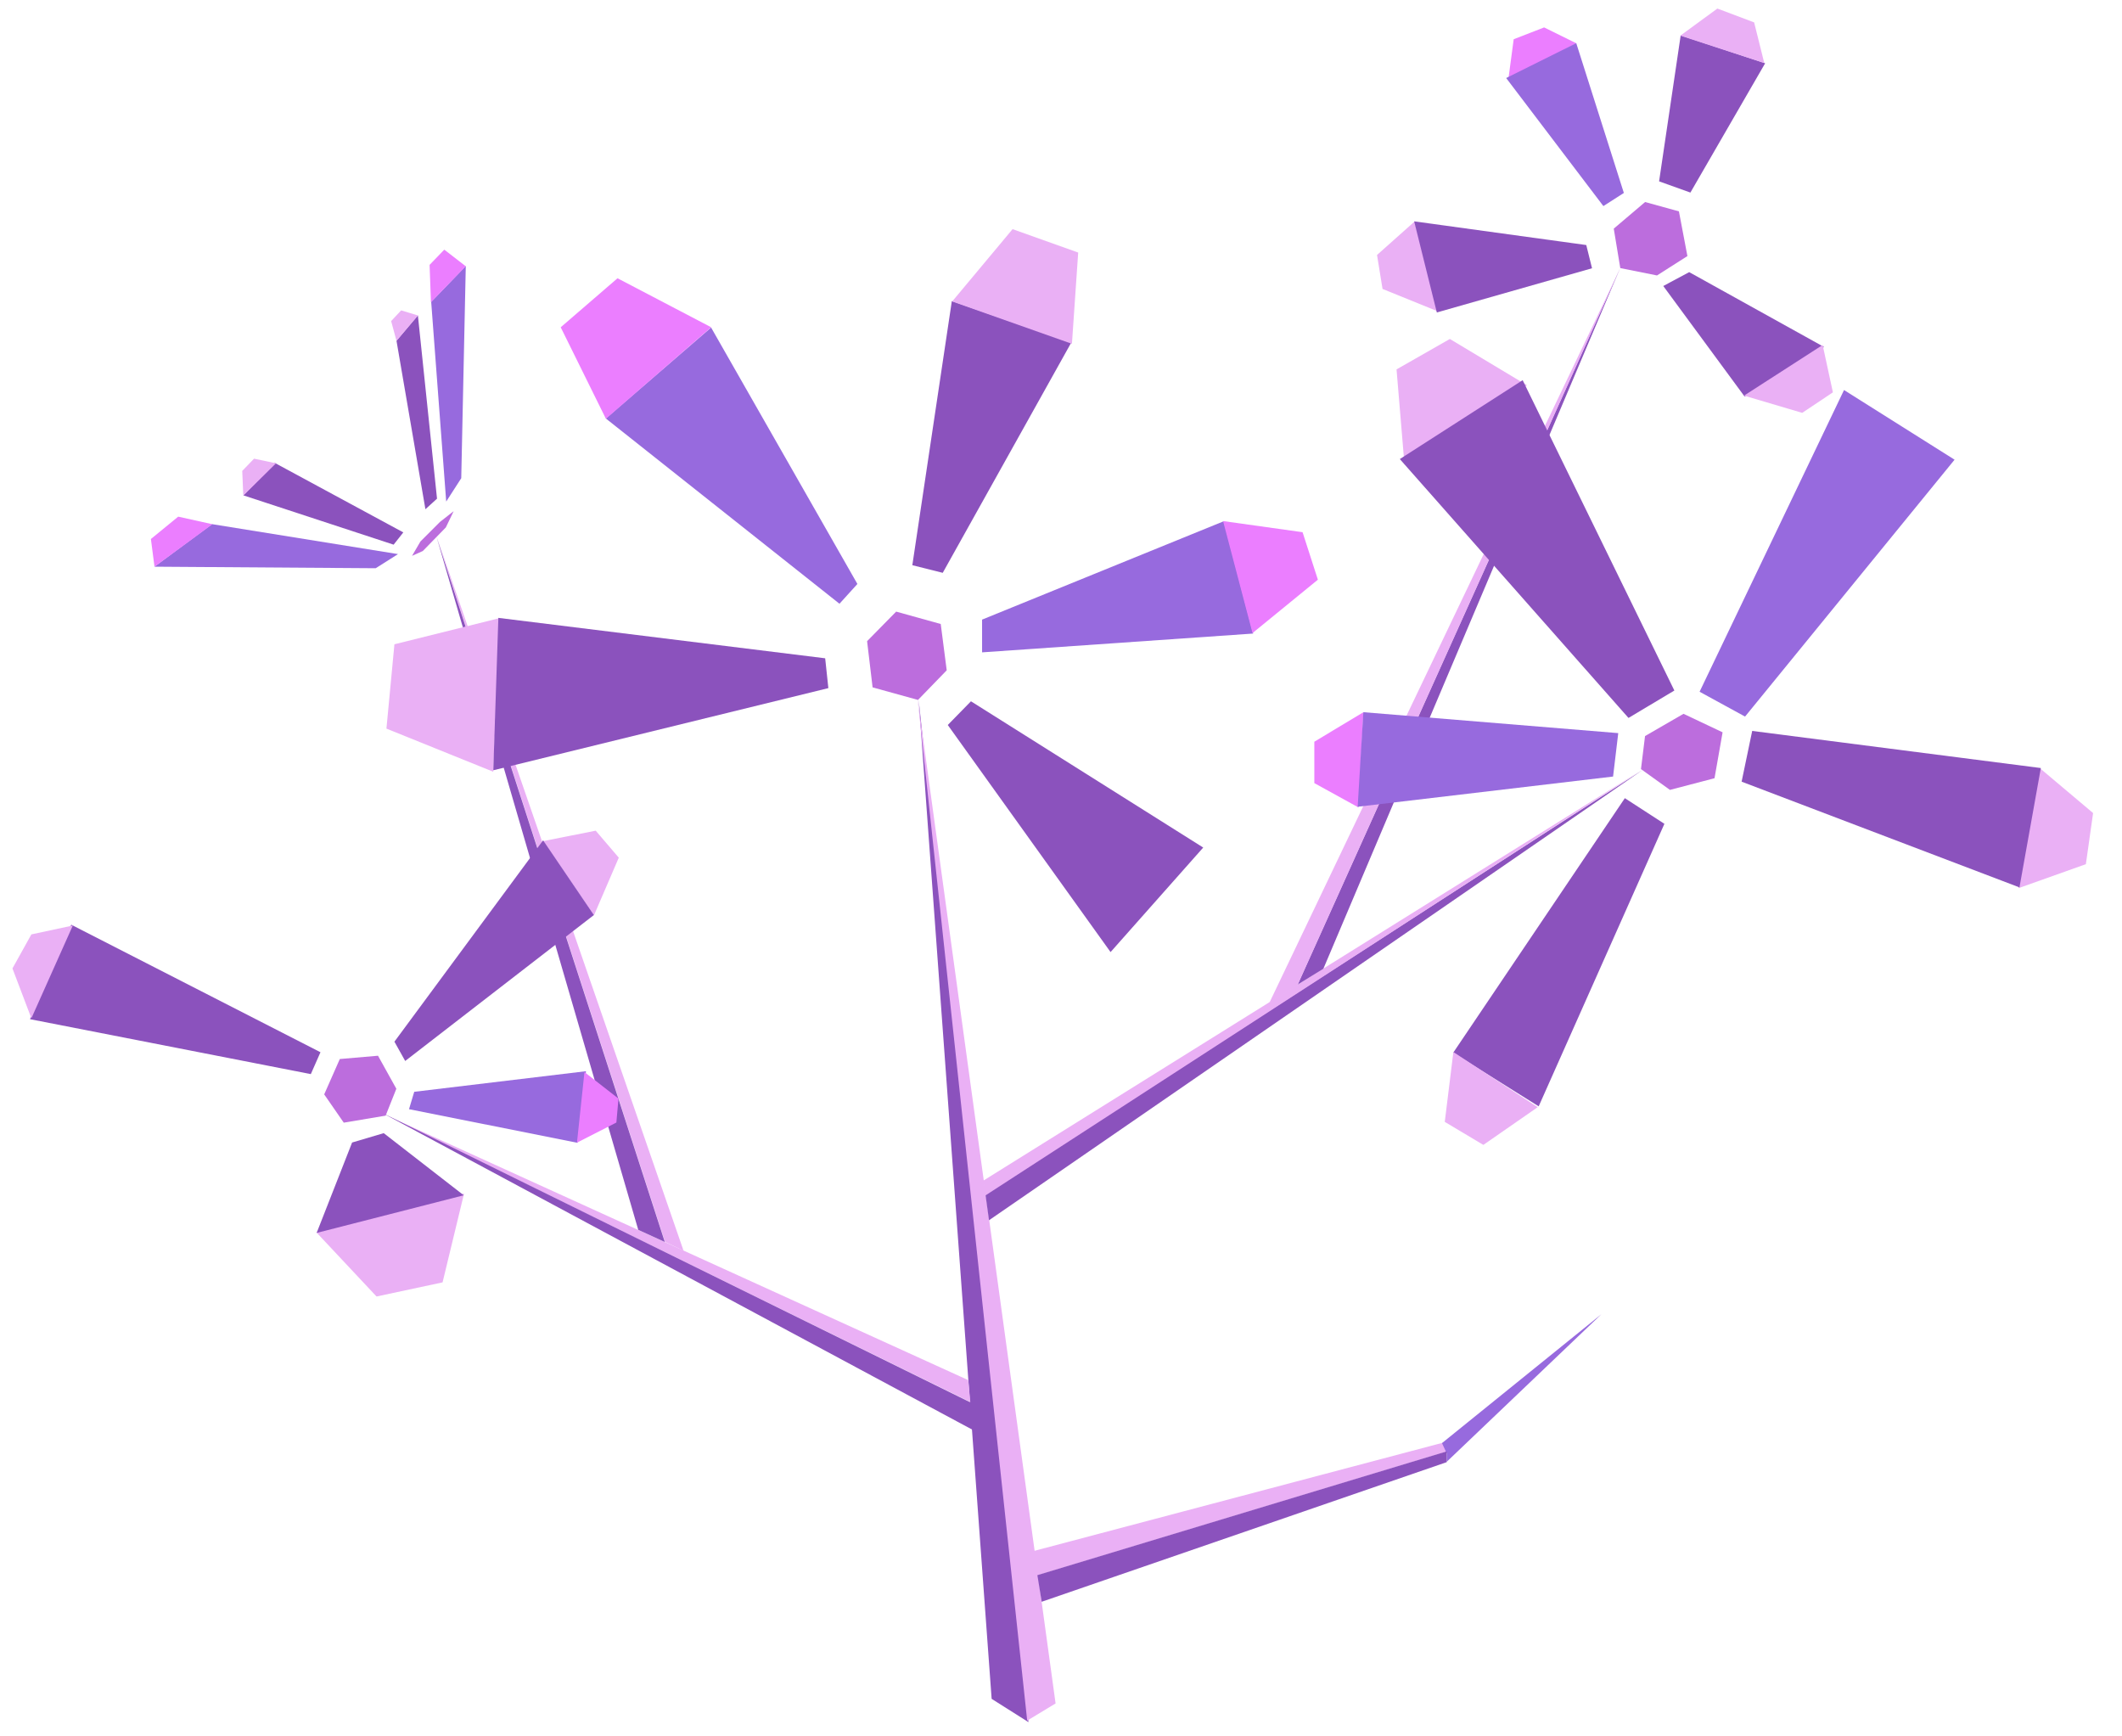 <svg width="264" height="216" viewBox="0 0 264 216" fill="none" xmlns="http://www.w3.org/2000/svg">
<path d="M114.291 87.04L127.952 214.226L123.371 211.331L114.291 87.04Z" fill="#8B52BD"/>
<path d="M213.304 96.809L207.76 98.26L204.155 95.672L204.661 91.563L209.447 88.795L214.31 91.097L213.304 96.809Z" fill="#BC6DDD"/>
<path d="M120.455 171.68L120.72 174.406L48.227 138.817L120.455 171.68Z" fill="#EAB0F5"/>
<path d="M114.126 86.659L127.795 214.039L131.326 211.901L114.126 86.659Z" fill="#EAB0F5"/>
<path d="M122.593 148.529L123.043 151.797L204.375 95.776L122.593 148.529Z" fill="#8B52BD"/>
<path d="M121.035 177.882L121.283 174.724L47.461 138.396L121.035 177.882Z" fill="#8B52BD"/>
<path d="M209.095 4.409L206.409 22.559L210.304 23.955L219.604 7.869L209.095 4.409Z" fill="#8B52BD"/>
<path d="M172.003 35.942L171.318 31.717L175.992 27.552L178.843 38.716L172.003 35.942Z" fill="#EAB0F5"/>
<path d="M217.051 49.335L226.926 43.16L210.154 33.852L206.93 35.578L217.051 49.335Z" fill="#8B52BD"/>
<path d="M122.539 148.748L204.27 95.773L122.344 146.863L122.539 148.748Z" fill="#EAB0F5"/>
<path d="M178.758 38.87L198.067 33.37L197.349 30.482L175.937 27.534L178.758 38.87Z" fill="#8B52BD"/>
<path d="M228.033 48.808L226.758 42.915L216.976 49.215L224.212 51.357L228.033 48.808Z" fill="#EAB0F5"/>
<path d="M82.736 154.493L85.04 155.582L54.336 66.777L82.736 154.493Z" fill="#EAB0F5"/>
<path d="M218.233 2.787L213.66 1.064L209.053 4.434L219.494 7.839L218.233 2.787Z" fill="#EAB0F5"/>
<path d="M206.148 34.266L209.932 31.854L208.876 26.294L204.669 25.131L200.769 28.441L201.581 33.349L206.148 34.266Z" fill="#BC6DDD"/>
<path d="M192.107 3.411L196.128 5.394L187.661 9.813L188.321 4.88L192.107 3.411Z" fill="#EB7EFF"/>
<path d="M201.565 33.351L164.641 120.509L161.443 122.481L201.565 33.351Z" fill="#8B52BD"/>
<path d="M161.397 122.606L201.607 33.302L157.917 124.755L161.397 122.606Z" fill="#EAB0F5"/>
<path d="M199.477 25.636L202.025 24.003L196.103 5.37L187.384 9.707L199.477 25.636Z" fill="#976ADE"/>
<path d="M51.991 39.235L54.37 62.033L52.926 63.346L49.328 42.392L51.991 39.235Z" fill="#8B52BD"/>
<path d="M48.971 67.754L30.281 61.621L34.182 57.581L50.177 66.228L48.971 67.754Z" fill="#8B52BD"/>
<path d="M31.607 57.056L34.34 57.633L30.268 61.651L30.137 58.578L31.607 57.056Z" fill="#EAB0F5"/>
<path d="M57.384 59.487L55.513 62.392L53.644 37.548L57.949 33.088L57.384 59.487Z" fill="#976ADE"/>
<path d="M19.211 70.494L46.743 70.685L49.517 68.928L26.381 65.202L19.211 70.494Z" fill="#976ADE"/>
<path d="M53.445 32.95L53.616 37.602L57.941 33.12L55.274 31.055L53.445 32.95Z" fill="#EB7EFF"/>
<path d="M18.774 67.05L22.171 64.269L26.427 65.212L19.222 70.503L18.774 67.05Z" fill="#EB7EFF"/>
<path d="M180.186 180.508L179.621 179.438L128.347 193.008L129.075 195.974L180.186 180.508Z" fill="#EAB0F5"/>
<path d="M199.244 163.472L179.986 181.841L179.988 180.788L179.398 179.517L199.244 163.472Z" fill="#976ADE"/>
<path d="M56.439 63.59L54.738 64.926L52.309 67.356L51.262 69.144L52.601 68.545L55.468 65.607L56.439 63.59Z" fill="#BC6DDD"/>
<path d="M48.663 39.944L49.326 42.392L51.999 39.242L49.906 38.611L48.663 39.944Z" fill="#EAB0F5"/>
<path d="M129.061 195.943L179.988 180.544L179.988 181.885L129.595 199.255L129.061 195.943Z" fill="#8B52BD"/>
<path d="M54.312 66.794L82.71 154.499L79.407 152.991L54.312 66.794Z" fill="#8B52BD"/>
<path d="M39.87 130.895L38.669 133.615L3.732 126.781L8.862 115.029L39.87 130.895Z" fill="#8B52BD"/>
<path d="M76.984 106.691L73.889 113.878L67.578 104.633L74.111 103.333L76.984 106.691Z" fill="#EAB0F5"/>
<path d="M49.07 129.58L50.411 131.982L73.884 113.828L67.568 104.533L49.07 129.58Z" fill="#8B52BD"/>
<path d="M152.254 64.838L122.181 77.078L122.182 81.15L155.908 78.812L152.254 64.838Z" fill="#976ADE"/>
<path d="M118.418 37.453L113.504 70.309L117.287 71.257L133.278 42.614L118.418 37.453Z" fill="#8B52BD"/>
<path d="M71.854 142.161L50.885 137.98L51.535 135.816L72.903 133.253L71.854 142.161Z" fill="#976ADE"/>
<path d="M39.356 153.292L57.732 148.476L55.06 159.523L46.846 161.279L39.356 153.292Z" fill="#EAB0F5"/>
<path d="M155.829 78.75L163.959 72.111L162.054 66.204L152.164 64.819L155.829 78.75Z" fill="#EB7EFF"/>
<path d="M104.44 75.104L106.67 72.644L88.468 40.744L75.372 52.057L104.44 75.104Z" fill="#976ADE"/>
<path d="M57.695 148.689L39.393 153.371L43.805 142.125L47.74 140.959" fill="#8B52BD"/>
<path d="M133.361 42.771L134.139 31.416L125.975 28.505L118.462 37.5L133.361 42.771Z" fill="#EAB0F5"/>
<path d="M3.904 126.672L9.062 115.129L3.903 116.236L1.55 120.468" fill="#EAB0F5"/>
<path d="M108.56 85.506L114.208 87.069L117.781 83.384L117.038 77.624L111.492 76.082L107.876 79.759L108.56 85.506Z" fill="#BC6DDD"/>
<path d="M48.077 90.636L61.363 96.002L62.184 76.883L49.071 80.146L48.077 90.636Z" fill="#EAB0F5"/>
<path d="M62.002 76.861L102.661 81.889L103.057 85.6L61.371 95.819L62.002 76.861Z" fill="#8B52BD"/>
<path d="M75.381 52.093L69.759 40.712L76.826 34.614L88.478 40.71L75.381 52.093Z" fill="#EB7EFF"/>
<path d="M149.694 105.432L120.797 87.238L117.913 90.187L138.166 118.436L149.694 105.432Z" fill="#8B52BD"/>
<path d="M189.973 47.925L174.732 57.792L173.745 45.951L180.377 42.167L189.973 47.925Z" fill="#EAB0F5"/>
<path d="M169.015 100.444L163.518 97.416L163.517 92.266L169.623 88.601L169.015 100.444Z" fill="#EB7EFF"/>
<path d="M217.104 89.14L243.17 57.184L229.417 48.519L211.447 86.05L217.104 89.14Z" fill="#976ADE"/>
<path d="M180.79 130.961L191.429 137.625L207.07 102.48L202.148 99.289L180.79 130.961Z" fill="#8B52BD"/>
<path d="M201.328 91.198L200.684 96.599L168.91 100.356L169.613 88.593L201.328 91.198Z" fill="#976ADE"/>
<path d="M191.308 137.727L184.546 142.421L179.745 139.556L180.815 130.869L191.308 137.727Z" fill="#EAB0F5"/>
<path d="M189.436 47.294L208.309 85.899L202.602 89.308L174.153 57.106L189.436 47.294Z" fill="#8B52BD"/>
<path d="M253.776 95.555L260.404 101.141L259.504 107.501L251.116 110.485L253.776 95.555Z" fill="#EAB0F5"/>
<path d="M42.767 139.655L47.978 138.781L49.31 135.437L47.028 131.329L42.275 131.739L40.334 136.138L42.767 139.655Z" fill="#BC6DDD"/>
<path d="M72.713 133.362L71.781 142.143L76.683 139.64L76.946 136.662L72.713 133.362Z" fill="#EB7EFF"/>
<path d="M216.676 97.236L251.243 110.389L253.903 95.541L217.993 90.924L216.676 97.236Z" fill="#8B52BD"/>
</svg>
